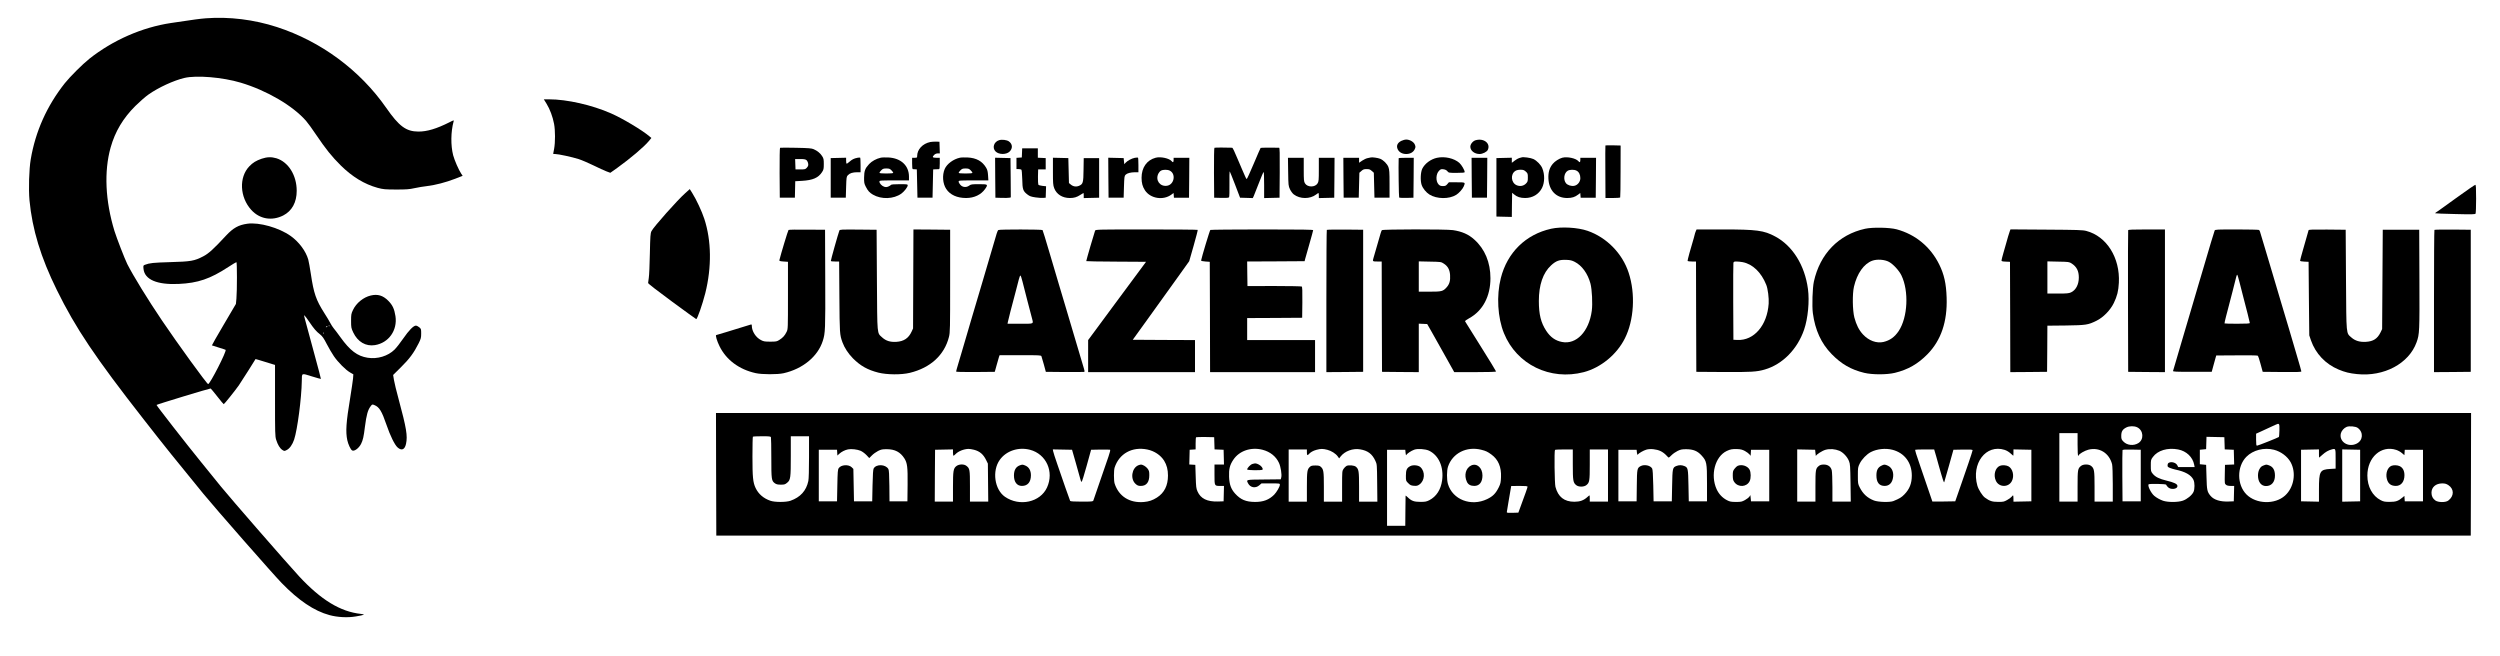 <?xml version="1.0" standalone="no"?>
<!DOCTYPE svg PUBLIC "-//W3C//DTD SVG 20010904//EN"
 "http://www.w3.org/TR/2001/REC-SVG-20010904/DTD/svg10.dtd">
<svg version="1.0" xmlns="http://www.w3.org/2000/svg"
 width="3977pt" height="1043pt" viewBox="0 0 3977 1043"
 preserveAspectRatio="xMidYMid meet">

<g transform="translate(0,1043) scale(0.1,-0.1)"
fill="#000000" stroke="none">
<path d="M3275 10139 c-99 -8 -176 -18 -555 -75 -461 -69 -927 -274 -1300
-570 -109 -87 -308 -286 -390 -389 -285 -361 -466 -766 -541 -1209 -27 -158
-36 -476 -20 -652 44 -463 179 -908 436 -1429 298 -606 610 -1071 1382 -2058
341 -437 507 -643 948 -1182 181 -221 1104 -1274 1245 -1419 270 -278 517
-445 761 -511 128 -35 291 -44 421 -21 141 24 156 31 78 40 -325 35 -633 222
-981 597 -184 198 -1095 1245 -1243 1427 -77 97 -224 277 -325 401 -215 264
-701 887 -701 899 0 7 842 263 861 262 3 0 50 -56 104 -125 54 -69 100 -125
104 -125 9 1 178 212 239 298 29 43 101 154 159 247 58 94 107 171 108 173 1
1 71 -19 156 -46 l154 -48 0 -564 c0 -519 1 -570 18 -625 25 -81 60 -138 99
-163 32 -20 32 -20 69 -1 47 23 91 86 118 166 52 156 118 660 122 932 2 132
-9 126 158 74 79 -24 145 -43 146 -41 2 2 -46 183 -106 403 -179 655 -169 618
-152 603 9 -7 42 -52 74 -100 72 -106 109 -150 171 -198 37 -30 59 -61 106
-153 33 -63 83 -150 113 -193 66 -97 188 -219 258 -259 l52 -30 -5 -68 c-4
-37 -24 -175 -45 -305 -65 -389 -75 -540 -46 -676 14 -64 52 -147 76 -161 33
-21 108 34 143 104 29 58 42 113 61 271 25 192 46 268 91 327 25 33 25 33 62
18 76 -31 116 -97 189 -310 59 -174 132 -323 178 -363 64 -57 114 -35 134 57
27 128 8 244 -119 716 -33 121 -66 256 -73 300 l-13 80 126 125 c134 132 204
227 279 377 37 74 41 90 41 157 0 71 -1 75 -31 100 -17 14 -41 26 -53 26 -38
0 -112 -75 -202 -206 -47 -69 -109 -147 -137 -175 -105 -104 -274 -155 -429
-130 -163 26 -279 113 -432 326 -44 61 -92 125 -108 143 -15 18 -39 55 -53 82
-14 28 -57 100 -97 162 -131 206 -167 311 -213 620 -14 95 -33 198 -41 228
-39 136 -147 281 -280 376 -185 132 -500 221 -689 195 -141 -20 -224 -66 -340
-190 -197 -213 -278 -286 -362 -329 -142 -74 -197 -83 -528 -92 -271 -8 -325
-14 -399 -42 -28 -11 -28 -13 -23 -66 18 -170 214 -254 557 -239 309 14 502
80 793 270 65 42 122 77 128 77 11 0 11 -456 0 -580 l-8 -85 -193 -328 c-106
-180 -191 -329 -189 -331 2 -1 51 -17 109 -35 57 -17 106 -34 109 -36 20 -21
-248 -545 -278 -545 -19 0 -488 647 -733 1010 -228 337 -458 712 -553 899 -40
80 -168 411 -204 526 -146 479 -168 948 -61 1329 71 253 198 466 394 661 67
66 160 148 209 182 158 111 398 222 570 263 192 46 609 11 896 -75 415 -124
830 -367 1040 -608 28 -32 102 -133 163 -225 150 -222 248 -344 387 -482 185
-183 378 -300 588 -358 90 -24 114 -26 293 -27 164 0 211 3 295 22 55 12 145
27 200 33 132 16 297 59 445 116 l120 47 -21 31 c-42 63 -108 214 -130 296
-40 157 -38 373 7 538 7 23 5 23 -64 -12 -206 -104 -359 -150 -497 -149 -195
1 -307 84 -512 379 -417 598 -1038 1057 -1738 1284 -367 119 -758 167 -1130
139z m1972 -4895 c-3 -3 -12 -4 -19 -1 -8 3 -5 6 6 6 11 1 17 -2 13 -5z m-37
-8 c0 -2 -7 -7 -16 -10 -8 -3 -12 -2 -9 4 6 10 25 14 25 6z m-63 -118 c-3 -7
-5 -2 -5 12 0 14 2 19 5 13 2 -7 2 -19 0 -25z"/>
<path d="M8695 8779 c53 -86 98 -207 119 -319 20 -104 20 -295 1 -397 -8 -43
-15 -79 -15 -80 0 -2 14 -3 31 -3 50 0 271 -48 372 -80 50 -16 157 -62 237
-101 80 -39 173 -82 207 -95 l62 -23 110 78 c206 148 427 335 502 426 l41 50
-33 28 c-119 100 -424 282 -608 363 -304 134 -702 224 -988 224 l-82 0 44 -71z"/>
<path d="M15894 8200 c-84 -26 -114 -122 -56 -180 53 -52 171 -52 223 -1 52
52 47 120 -12 162 -33 23 -110 33 -155 19z"/>
<path d="M22290 8188 c-62 -32 -81 -80 -54 -135 23 -46 72 -73 134 -73 62 0
111 27 134 73 16 34 17 42 4 75 -16 44 -81 82 -138 82 -20 0 -56 -10 -80 -22z"/>
<path d="M23473 8199 c-43 -13 -83 -62 -83 -103 0 -63 67 -116 147 -116 49 0
117 34 131 66 48 103 -64 191 -195 153z"/>
<path d="M14800 8171 c-123 -25 -210 -118 -210 -225 0 -24 -3 -26 -40 -26
l-40 0 0 -90 c0 -65 3 -90 13 -91 6 -1 23 -2 37 -2 l25 -2 5 -225 5 -225 120
0 120 0 5 225 5 225 40 2 c22 1 46 2 53 2 9 1 12 26 12 91 l0 90 -55 0 c-62 0
-70 12 -32 48 14 13 36 22 56 22 l32 0 -3 93 -3 92 -55 2 c-30 0 -71 -2 -90
-6z"/>
<path d="M25539 8116 c-2 -2 -3 -191 -1 -420 l2 -416 115 0 c62 0 116 4 119 9
3 4 6 192 6 417 l1 409 -119 3 c-65 1 -120 1 -123 -2z"/>
<path d="M12409 8079 c-5 -3 -8 -170 -7 -400 l3 -394 120 0 120 0 3 131 3 131
107 6 c172 10 260 48 319 139 25 38 28 52 28 128 0 76 -3 90 -27 127 -31 47
-74 83 -133 109 -33 15 -80 19 -284 23 -133 3 -247 3 -252 0z m420 -196 c12
-10 24 -34 27 -54 5 -29 1 -41 -19 -65 -24 -27 -29 -29 -104 -29 l-78 0 -3 83
-3 82 79 0 c61 0 85 -4 101 -17z"/>
<path d="M19319 8079 c-5 -3 -8 -169 -7 -400 l3 -394 114 -3 c85 -2 117 1 123
10 5 7 8 102 6 210 -1 109 0 200 3 202 2 3 41 -91 85 -207 l81 -212 101 -3
101 -3 14 28 c7 15 45 110 83 210 38 100 72 179 76 177 5 -3 8 -97 8 -210 l0
-205 123 3 122 3 3 398 c2 314 0 397 -10 397 -139 3 -290 1 -294 -3 -3 -3 -52
-115 -108 -248 -56 -134 -107 -244 -112 -246 -5 -2 -18 18 -28 45 -11 26 -33
76 -49 112 -16 36 -45 103 -64 150 -53 128 -83 190 -91 190 -91 4 -276 4 -283
-1z"/>
<path d="M16258 7998 l-3 -73 -42 -3 -43 -3 0 -90 0 -89 33 0 c17 0 37 -4 44
-8 7 -4 12 -57 15 -152 3 -165 12 -191 85 -246 33 -26 58 -34 125 -44 46 -7
101 -10 123 -8 l40 3 3 91 3 91 -57 6 c-32 3 -61 12 -66 19 -4 7 -7 65 -6 128
l3 115 60 0 60 0 0 90 0 90 -62 3 -63 3 0 74 0 75 -125 0 -124 0 -3 -72z"/>
<path d="M4162 7905 c-88 -31 -140 -62 -196 -121 -167 -174 -153 -490 31 -693
132 -146 327 -180 508 -89 139 71 215 209 215 392 0 247 -131 458 -322 518
-80 24 -149 22 -236 -7z"/>
<path d="M13640 7920 c-56 -11 -86 -27 -128 -64 -21 -20 -42 -33 -46 -29 -3 3
-6 26 -6 50 l0 44 -122 -3 -123 -3 0 -315 0 -315 120 0 120 0 5 167 c5 159 6
168 29 192 29 31 77 46 149 46 l52 0 0 114 c0 63 -3 117 -7 119 -5 2 -24 0
-43 -3z"/>
<path d="M14010 7921 c-70 -16 -140 -54 -184 -101 -64 -68 -79 -108 -80 -215
-1 -80 2 -96 27 -145 34 -67 59 -94 113 -126 135 -79 330 -72 453 16 47 35
101 104 101 132 0 17 -10 18 -129 18 -84 0 -132 -4 -137 -11 -3 -6 -22 -18
-41 -26 -27 -11 -42 -12 -69 -3 -37 13 -74 53 -74 81 0 18 12 19 235 19 l235
0 0 60 c0 176 -128 295 -328 305 -48 2 -103 1 -122 -4z m171 -200 c16 -16 29
-34 29 -40 0 -7 -38 -11 -110 -11 -72 0 -110 4 -110 11 0 6 13 24 29 40 25 25
37 29 81 29 44 0 56 -4 81 -29z"/>
<path d="M15270 7921 c-103 -22 -206 -98 -241 -178 -43 -99 -33 -235 24 -320
62 -93 173 -143 316 -143 129 0 239 53 303 145 49 72 46 75 -97 75 -114 0
-129 -2 -156 -22 -46 -34 -105 -29 -141 11 -15 17 -28 40 -28 51 0 19 7 20
236 20 l237 0 -5 79 c-4 61 -10 88 -30 122 -62 105 -156 157 -296 164 -48 2
-103 1 -122 -4z m171 -200 c16 -16 29 -34 29 -40 0 -7 -38 -11 -110 -11 -72 0
-110 4 -110 11 0 6 13 24 29 40 25 25 37 29 81 29 44 0 56 -4 81 -29z"/>
<path d="M18051 7919 c-48 -9 -116 -46 -146 -79 l-20 -22 -5 48 -5 49 -123 3
-122 3 2 -318 3 -318 120 0 120 0 5 172 c5 158 7 174 26 193 25 25 79 39 152
40 l52 0 0 114 c0 63 -3 117 -7 119 -5 2 -28 0 -52 -4z"/>
<path d="M18385 7921 c-141 -37 -225 -157 -225 -319 0 -84 16 -142 55 -201 87
-131 292 -163 422 -65 l32 24 3 -37 3 -38 120 0 120 0 3 318 2 317 -125 0
-125 0 0 -35 c0 -38 -10 -44 -31 -19 -38 46 -176 76 -254 55z m225 -206 c101
-52 69 -223 -45 -240 -112 -17 -188 87 -139 191 9 19 28 41 43 49 34 19 105
19 141 0z"/>
<path d="M21805 7925 c-5 -2 -27 -6 -47 -10 -20 -3 -60 -21 -88 -40 l-50 -34
0 40 0 39 -125 0 -125 0 2 -317 3 -318 120 0 120 0 5 198 5 199 33 29 c26 24
41 29 82 29 41 0 56 -5 82 -29 l33 -29 5 -199 5 -198 120 0 120 0 0 220 c0
188 -3 227 -18 267 -20 52 -78 110 -131 132 -35 15 -133 28 -151 21z"/>
<path d="M22861 7920 c-100 -21 -196 -93 -236 -175 -27 -58 -32 -187 -10 -255
19 -57 70 -120 125 -155 116 -72 312 -75 425 -5 44 27 104 94 121 136 27 64
27 64 -112 64 l-125 0 -26 -30 c-21 -25 -32 -30 -69 -30 -35 0 -50 6 -69 26
-48 51 -44 166 7 217 25 26 34 29 71 24 29 -4 48 -14 62 -31 20 -25 23 -26
148 -26 95 0 127 3 127 13 0 30 -50 115 -85 146 -83 73 -232 107 -354 81z"/>
<path d="M24205 7926 c-5 -2 -22 -7 -37 -10 -14 -3 -47 -22 -72 -41 l-46 -35
0 40 0 41 -122 -3 -123 -3 0 -465 0 -465 122 -3 123 -3 2 192 3 192 30 -25
c48 -41 101 -58 177 -58 118 0 216 58 268 159 44 87 46 217 4 316 -21 52 -87
120 -141 145 -42 20 -162 36 -188 26z m67 -225 c31 -28 33 -34 33 -95 0 -60
-3 -68 -31 -97 -38 -38 -94 -48 -146 -26 -91 38 -104 178 -20 229 16 11 48 18
79 18 44 0 58 -5 85 -29z"/>
<path d="M24853 7921 c-49 -13 -119 -57 -152 -98 -52 -63 -73 -134 -69 -233 8
-190 123 -310 299 -310 75 0 123 15 175 55 l33 25 3 -37 3 -38 120 0 120 0 3
318 2 317 -125 0 -125 0 0 -35 c0 -38 -10 -44 -31 -19 -38 46 -175 76 -256 55z
m227 -206 c38 -20 60 -63 60 -119 0 -58 -43 -112 -97 -122 -46 -9 -107 10
-132 42 -45 57 -31 161 27 197 34 21 104 22 142 2z"/>
<path d="M15832 7603 l3 -318 100 -3 c55 -2 110 0 123 3 l22 5 -2 313 -3 312
-123 3 -122 3 2 -318z"/>
<path d="M16750 7706 c0 -191 2 -221 20 -269 37 -98 130 -157 249 -157 69 0
111 13 169 51 24 16 45 29 48 29 2 0 4 -18 4 -40 l0 -41 123 3 122 3 0 315 0
315 -123 0 -122 0 -3 -185 c-2 -209 -8 -229 -74 -257 -45 -18 -93 -10 -130 22
l-28 23 -5 199 -5 198 -122 3 -123 3 0 -215z"/>
<path d="M20492 7698 c3 -217 4 -225 29 -279 15 -32 42 -68 61 -82 98 -75 257
-76 354 -2 18 14 35 25 38 25 3 0 6 -18 6 -40 l0 -41 123 3 122 3 3 318 2 317
-125 0 -125 0 0 -187 c0 -169 -2 -191 -20 -220 -39 -65 -161 -65 -200 0 -18
29 -20 51 -20 220 l0 187 -126 0 -125 0 3 -222z"/>
<path d="M22250 7913 c-5 -116 2 -619 8 -625 5 -5 58 -7 118 -6 l109 3 3 318
2 317 -120 0 c-66 0 -120 -3 -120 -7z"/>
<path d="M23412 7603 l3 -318 120 0 120 0 3 318 2 317 -125 0 -125 0 2 -317z"/>
<path d="M39095 7296 c-149 -107 -283 -204 -300 -216 -16 -12 -37 -26 -45 -30
-8 -5 -12 -11 -10 -13 3 -3 146 -8 319 -12 262 -7 315 -5 322 6 5 8 9 114 9
237 0 174 -3 222 -13 222 -7 0 -134 -87 -282 -194z"/>
<path d="M10904 7360 c-125 -110 -507 -540 -540 -607 -17 -34 -20 -74 -26
-358 -3 -176 -11 -349 -17 -385 -6 -36 -11 -72 -11 -82 0 -10 142 -120 377
-293 207 -152 382 -279 388 -281 16 -6 99 232 145 413 103 414 98 834 -16
1182 -38 117 -129 312 -191 409 l-40 64 -69 -62z"/>
<path d="M24675 6791 c-404 -90 -697 -378 -800 -785 -71 -279 -51 -629 50
-877 202 -498 736 -758 1270 -619 270 71 524 279 653 536 146 289 171 710 61
1044 -100 308 -350 563 -654 668 -155 54 -418 69 -580 33z m375 -526 c116 -59
208 -187 251 -346 25 -93 36 -322 21 -434 -45 -330 -246 -540 -474 -495 -105
20 -185 77 -251 178 -84 128 -117 260 -117 474 0 255 66 448 194 566 79 73
134 93 246 88 59 -2 87 -9 130 -31z"/>
<path d="M29670 6791 c-421 -93 -718 -399 -815 -841 -22 -100 -31 -388 -16
-502 36 -269 133 -481 299 -651 155 -159 310 -248 518 -298 127 -31 362 -31
488 0 209 51 366 141 520 298 215 221 316 518 303 898 -7 224 -40 370 -118
528 -138 280 -378 478 -677 559 -113 30 -383 35 -502 9z m380 -527 c68 -37
160 -137 198 -215 121 -250 101 -666 -43 -884 -65 -97 -139 -150 -243 -175
-109 -25 -233 20 -325 119 -65 70 -107 154 -138 271 -29 113 -33 375 -6 490
49 210 158 365 292 413 76 27 196 19 265 -19z"/>
<path d="M12544 6772 c-8 -5 -124 -390 -146 -482 -2 -12 12 -16 67 -20 l70 -5
0 -535 c0 -531 0 -535 -22 -580 -29 -59 -58 -91 -113 -126 -42 -27 -52 -29
-146 -29 -87 0 -107 3 -148 25 -83 42 -146 141 -146 228 0 19 -4 23 -17 19
-10 -3 -54 -16 -98 -30 -180 -56 -445 -137 -451 -137 -16 0 11 -94 51 -175
106 -218 312 -373 578 -431 98 -22 346 -23 443 -1 305 69 544 266 623 514 40
125 42 178 39 988 l-3 780 -285 2 c-157 2 -290 0 -296 -5z"/>
<path d="M13353 6763 c-19 -49 -140 -479 -136 -485 2 -5 33 -8 68 -8 l64 0 4
-562 c4 -585 5 -602 49 -724 31 -86 93 -180 167 -255 120 -120 233 -183 405
-227 138 -34 364 -36 500 -3 328 80 549 282 622 571 18 71 19 122 19 890 l0
815 -292 3 -292 2 -3 -787 -3 -788 -23 -50 c-48 -105 -124 -156 -243 -163 -97
-6 -166 16 -225 70 -84 78 -78 12 -84 913 l-5 800 -293 3 c-272 2 -293 1 -299
-15z"/>
<path d="M15882 6771 c-7 -4 -19 -30 -27 -57 -26 -92 -63 -219 -225 -764 -89
-300 -173 -582 -186 -627 -13 -46 -36 -121 -49 -168 -46 -156 -76 -259 -100
-340 -13 -44 -37 -126 -54 -182 -17 -56 -31 -107 -31 -113 0 -7 98 -9 308 -8
l307 3 29 105 c15 58 33 117 38 133 l10 27 330 0 c304 0 329 -1 335 -17 4 -10
21 -70 39 -133 l31 -115 299 -3 c164 -1 304 0 311 2 8 4 8 17 -4 53 -8 26 -25
84 -38 128 -13 44 -63 211 -110 370 -116 387 -110 368 -138 465 -14 47 -64
216 -112 375 -48 160 -98 328 -111 375 -14 47 -32 108 -40 135 -9 28 -19 64
-24 80 -26 91 -80 267 -85 275 -8 12 -684 13 -703 1z m383 -817 c12 -49 48
-188 79 -309 32 -121 64 -245 72 -275 25 -98 41 -90 -187 -90 l-201 0 5 28 c4
26 64 258 128 497 16 61 37 140 46 178 9 37 21 66 26 64 6 -2 20 -43 32 -93z"/>
<path d="M17421 6762 c-8 -16 -141 -473 -141 -486 0 -3 214 -7 476 -8 l475 -3
-59 -80 c-191 -259 -343 -463 -474 -640 -81 -110 -202 -273 -268 -363 l-120
-162 0 -255 0 -255 850 0 850 0 0 255 0 255 -495 2 -495 3 256 355 c141 195
343 477 449 625 l193 270 70 245 c38 135 68 248 65 253 -2 4 -368 7 -813 7
-762 0 -810 -1 -819 -18z"/>
<path d="M19254 6772 c-9 -5 -137 -431 -147 -486 -1 -7 27 -13 68 -16 l70 -5
3 -877 2 -878 835 0 835 0 0 255 0 255 -540 0 -540 0 0 175 0 175 438 2 437 3
3 244 c2 189 -1 246 -10 253 -7 4 -204 8 -438 8 l-425 -1 -3 195 -2 196 457 2
457 3 7 30 c4 17 34 125 68 240 33 116 61 216 61 223 0 9 -169 12 -812 12
-447 0 -818 -4 -824 -8z"/>
<path d="M21107 6773 c-4 -3 -7 -514 -7 -1135 l0 -1128 293 2 292 3 0 1130 0
1130 -286 3 c-157 1 -288 -1 -292 -5z"/>
<path d="M21983 6768 c-11 -15 -15 -28 -79 -253 -25 -88 -50 -173 -55 -190
-16 -53 -14 -55 61 -55 l70 0 2 -877 3 -878 293 -3 292 -2 0 385 0 386 67 -3
67 -3 68 -119 c37 -66 134 -238 215 -383 l147 -263 333 0 c211 0 333 4 333 10
0 5 -109 184 -243 397 -134 214 -246 393 -250 400 -5 7 20 26 66 51 215 118
337 348 337 636 0 251 -89 465 -257 615 -91 83 -197 129 -340 150 -109 16
-1118 15 -1130 -1z m984 -531 c65 -41 95 -97 101 -182 6 -91 -10 -146 -56
-197 -57 -63 -78 -68 -272 -68 l-170 0 0 241 0 241 178 -4 c174 -3 178 -4 219
-31z"/>
<path d="M26974 6745 c-7 -19 -14 -38 -14 -44 0 -5 -7 -31 -15 -57 -50 -164
-103 -359 -99 -366 3 -4 34 -8 70 -8 l64 0 2 -877 3 -878 425 -3 c445 -3 540
3 665 40 281 82 518 322 625 635 61 179 87 451 61 645 -50 377 -244 688 -521
836 -181 97 -292 112 -841 112 l-410 0 -15 -35z m747 -485 c160 -30 298 -163
377 -362 25 -61 44 -213 38 -298 -23 -346 -234 -591 -498 -578 l-63 3 -3 600
c-1 330 0 610 3 623 5 19 12 22 49 22 24 0 68 -5 97 -10z"/>
<path d="M31972 6753 c-10 -25 -41 -130 -62 -208 -4 -16 -21 -78 -39 -136 -17
-59 -31 -114 -31 -123 0 -12 14 -16 68 -18 l67 -3 3 -878 2 -877 293 2 292 3
3 367 2 367 293 3 c325 5 352 9 487 75 109 53 221 168 277 283 53 110 73 190
80 322 21 397 -194 739 -517 824 -57 15 -136 18 -636 21 l-571 4 -11 -28z
m985 -515 c79 -52 113 -119 113 -223 0 -111 -48 -201 -124 -236 -35 -16 -67
-19 -208 -19 l-168 0 0 256 0 256 173 -4 c168 -3 173 -4 214 -30z"/>
<path d="M33855 6768 c-3 -7 -4 -517 -3 -1133 l3 -1120 293 -3 292 -2 0 1135
0 1135 -290 0 c-223 0 -292 -3 -295 -12z"/>
<path d="M35231 6763 c-7 -15 -81 -260 -187 -623 -14 -47 -32 -107 -40 -135
-9 -27 -19 -63 -24 -80 -5 -16 -16 -55 -25 -85 -9 -30 -20 -68 -25 -85 -5 -16
-16 -55 -25 -85 -9 -30 -20 -68 -25 -85 -5 -16 -76 -257 -158 -535 -82 -278
-151 -512 -153 -520 -4 -13 35 -15 306 -15 l309 0 23 85 c13 47 29 105 36 130
l13 45 324 2 c179 2 330 0 336 -5 7 -4 27 -63 45 -132 l34 -125 308 -3 c242
-2 307 0 307 10 0 7 -30 112 -66 233 -58 197 -85 285 -128 435 -8 25 -69 230
-136 455 -67 226 -128 430 -135 455 -7 25 -52 176 -100 335 -48 160 -89 299
-93 310 -3 11 -10 23 -16 27 -6 4 -165 8 -353 8 -316 0 -343 -1 -352 -17z
m397 -830 c18 -71 43 -171 57 -223 48 -181 105 -407 105 -418 0 -9 -54 -12
-198 -12 -109 0 -201 2 -204 5 -2 3 8 53 24 112 71 271 152 582 160 621 5 23
13 42 17 42 4 0 22 -57 39 -127z"/>
<path d="M36725 6768 c-4 -14 -22 -75 -35 -123 -4 -16 -29 -101 -54 -189 -25
-87 -46 -164 -46 -172 0 -9 19 -14 68 -16 l67 -3 5 -585 6 -585 27 -80 c74
-211 230 -376 440 -464 101 -42 173 -60 292 -72 429 -45 826 167 948 506 47
131 48 168 45 1005 l-3 785 -290 0 -290 0 -5 -790 -5 -790 -27 -56 c-49 -98
-114 -140 -230 -147 -98 -6 -172 16 -232 69 -85 75 -80 21 -86 919 l-5 795
-293 3 c-229 2 -293 0 -297 -10z"/>
<path d="M38727 6773 c-4 -3 -7 -514 -7 -1135 l0 -1128 293 2 292 3 0 1130 0
1130 -286 3 c-157 1 -288 -1 -292 -5z"/>
<path d="M5898 5729 c-116 -27 -231 -120 -282 -229 -29 -60 -31 -73 -31 -175
0 -104 2 -114 34 -183 71 -150 200 -226 346 -202 219 36 360 236 326 461 -18
116 -47 177 -116 246 -84 84 -167 108 -277 82z"/>
<path d="M11392 2885 l3 -975 13955 0 13955 0 3 975 2 975 -13960 0 -13960 0
2 -975z m24869 700 c-1 -55 -5 -103 -9 -107 -11 -10 -332 -138 -348 -138 -11
0 -14 20 -14 95 l0 96 73 33 c39 18 99 46 132 61 33 15 78 35 100 46 66 31 68
27 66 -86z m-2261 47 c99 -49 109 -194 17 -251 -76 -47 -179 -36 -237 24 -32
33 -35 42 -35 93 0 68 21 102 80 132 49 25 127 26 175 2z m3507 -9 c94 -69 85
-199 -17 -250 -134 -68 -286 32 -251 165 11 41 50 84 91 101 41 18 146 8 177
-16z m-4457 -263 c0 -113 4 -180 10 -180 6 0 10 4 10 8 0 19 93 73 151 88 174
45 332 -52 378 -231 6 -23 11 -157 11 -317 l0 -278 -145 0 -145 0 0 239 c0
260 -5 290 -56 330 -37 29 -121 29 -158 0 -53 -42 -56 -58 -56 -324 l0 -245
-145 0 -145 0 0 545 0 545 145 0 145 0 0 -180z m-20786 114 c3 -9 6 -157 6
-330 0 -345 3 -363 58 -403 23 -16 45 -21 94 -21 56 0 68 4 99 30 55 44 59 76
59 429 l0 311 145 0 145 0 0 -330 c0 -203 -4 -349 -11 -382 -33 -155 -126
-258 -284 -314 -70 -25 -250 -25 -320 0 -110 38 -190 108 -235 203 -42 89 -50
173 -50 502 0 169 3 311 7 314 3 4 68 7 144 7 116 0 138 -2 143 -16z m7054
-96 l3 -97 72 -3 72 -3 3 -117 3 -118 -76 0 -75 0 0 -160 c0 -184 -2 -180 95
-180 l56 0 -3 -122 -3 -123 -90 -3 c-171 -5 -275 46 -325 160 -21 47 -24 73
-29 238 l-6 185 -48 3 -48 3 3 117 3 117 48 3 47 3 0 93 c0 51 3 96 7 100 4 3
70 5 147 4 l141 -3 3 -97z m16070 0 l3 -97 72 -3 72 -3 3 -117 3 -117 -73 -3
-73 -3 -3 -150 c-3 -143 -2 -151 19 -167 14 -12 39 -18 75 -18 l55 0 -3 -122
-3 -123 -80 -3 c-133 -6 -236 26 -289 89 -54 64 -60 90 -65 299 l-6 195 -50 5
-50 5 0 115 0 115 50 5 50 5 3 98 3 98 142 -3 142 -3 3 -97z m-21696 -120 c26
-11 67 -42 92 -68 l44 -47 42 42 c23 24 67 55 98 71 50 25 68 28 142 28 128
-1 212 -46 276 -145 47 -74 55 -136 52 -421 l-3 -263 -142 0 -143 0 -2 245
c-2 180 -6 251 -16 268 -44 77 -192 83 -234 9 -9 -15 -14 -95 -18 -272 l-5
-250 -145 0 -145 0 -5 257 -5 258 -26 26 c-50 50 -171 41 -207 -14 -15 -22
-18 -62 -22 -277 l-5 -250 -145 0 -145 0 0 410 0 410 145 0 145 0 3 -46 3 -46
29 27 c34 32 90 61 140 71 52 11 148 0 202 -23z m1803 17 c91 -24 148 -72 193
-165 l27 -55 3 -302 3 -303 -145 0 -146 0 0 245 c0 266 -3 282 -56 324 -39 31
-117 29 -159 -3 -49 -37 -55 -76 -55 -335 l0 -231 -145 0 -145 0 2 413 3 412
143 3 142 3 0 -51 c0 -27 4 -50 8 -50 5 0 19 12 33 26 42 45 129 80 204 83 17
1 57 -6 90 -14z m890 0 c259 -68 386 -349 271 -600 -107 -235 -437 -308 -669
-148 -166 115 -208 412 -83 587 102 144 297 209 481 161z m1867 4 c112 -23
212 -90 267 -178 42 -69 61 -142 61 -236 0 -159 -58 -275 -175 -350 -69 -44
-128 -64 -210 -71 -226 -19 -399 91 -464 295 -14 44 -14 208 0 252 72 223 280
338 521 288z m1833 -4 c121 -32 213 -105 261 -209 28 -61 48 -188 36 -231 l-8
-30 -267 -3 c-293 -3 -284 0 -252 -62 35 -68 119 -82 178 -30 l35 30 146 0
c145 0 146 0 146 -22 0 -30 -51 -117 -91 -158 -82 -81 -171 -115 -304 -115
-146 1 -229 36 -318 134 -65 73 -90 143 -95 267 -5 121 12 188 68 271 95 142
281 205 465 158z m1029 0 c66 -17 135 -61 167 -106 l22 -31 24 31 c67 85 195
132 308 113 123 -20 193 -72 244 -182 26 -55 26 -56 29 -352 l3 -298 -145 0
-146 0 0 235 c0 250 -5 280 -49 319 -27 24 -116 32 -151 14 -13 -7 -35 -29
-47 -47 -22 -33 -23 -41 -23 -277 l0 -244 -145 0 -145 0 0 235 c0 251 -5 280
-50 320 -17 16 -36 20 -85 20 -49 0 -68 -4 -85 -20 -45 -40 -50 -69 -50 -320
l0 -235 -145 0 -145 0 0 415 0 415 145 0 145 0 0 -45 c0 -47 9 -56 30 -30 25
30 69 55 121 69 70 19 103 19 173 1z m1618 -14 c155 -74 238 -259 209 -473
-20 -147 -91 -257 -203 -315 -46 -23 -65 -27 -143 -27 -100 0 -142 15 -202 74
-18 18 -33 28 -33 24 0 -5 -2 -115 -3 -244 l-2 -235 -145 0 -145 0 0 605 0
605 145 0 145 0 5 -50 c3 -32 7 -44 12 -33 9 21 74 65 125 84 54 20 176 12
235 -15z m833 14 c75 -19 97 -30 161 -76 108 -79 159 -198 152 -359 -3 -84 -8
-105 -35 -161 -49 -99 -93 -144 -186 -189 -255 -122 -549 -9 -623 240 -21 70
-20 214 1 277 72 214 296 327 530 268z m2851 -21 c29 -13 68 -42 88 -64 20
-22 39 -40 42 -40 4 0 24 18 46 40 22 22 65 52 96 67 48 23 70 27 137 27 111
-1 178 -28 242 -98 83 -91 88 -115 88 -446 l0 -285 -145 0 -145 0 -5 250 c-5
275 -8 287 -65 311 -44 18 -86 18 -130 0 -57 -24 -60 -36 -65 -311 l-5 -250
-145 0 -145 0 -5 250 c-4 177 -9 257 -18 272 -28 49 -122 69 -181 39 -58 -31
-60 -42 -63 -313 l-3 -248 -145 0 -145 0 0 410 0 410 145 0 145 0 5 -45 c3
-29 8 -40 13 -32 15 22 90 65 137 79 62 18 161 8 226 -23z m1343 1 c29 -16 61
-40 71 -53 l19 -23 3 48 3 48 145 0 145 0 0 -410 0 -410 -145 0 -145 0 -5 50
-5 49 -16 -25 c-9 -13 -41 -38 -70 -54 -49 -27 -63 -30 -144 -30 -78 1 -97 4
-143 28 -73 38 -129 98 -164 174 -103 227 -26 520 161 609 57 27 91 33 167 30
55 -2 82 -9 123 -31z m1502 4 c60 -26 127 -97 153 -165 18 -44 20 -81 24 -346
l4 -298 -146 0 -146 0 0 228 c0 125 -5 245 -10 267 -13 60 -60 95 -126 95 -37
0 -59 -6 -78 -21 -53 -42 -56 -58 -56 -324 l0 -245 -145 0 -145 0 0 415 0 416
143 -3 142 -3 6 -55 c3 -30 6 -50 7 -43 3 21 99 83 153 98 68 19 153 12 220
-16z m844 16 c192 -50 308 -205 308 -410 0 -125 -36 -216 -119 -301 -46 -47
-76 -65 -174 -105 -56 -22 -241 -17 -309 9 -105 41 -174 104 -227 209 -28 55
-29 64 -29 188 0 124 1 133 29 190 35 71 112 150 178 184 98 50 234 64 343 36z
m1786 -2 c31 -10 69 -33 92 -55 22 -21 42 -38 44 -38 1 0 3 23 3 50 l0 51 143
-3 142 -3 0 -410 0 -410 -142 -3 -143 -3 0 51 c0 27 -3 50 -6 50 -3 0 -14 -10
-24 -23 -10 -13 -42 -36 -72 -52 -48 -27 -61 -30 -143 -29 -94 0 -133 13 -209
68 -40 29 -102 127 -120 189 -100 355 137 666 435 570z m2759 7 c131 -25 232
-121 255 -243 l7 -37 -131 0 -130 0 -16 30 c-19 36 -78 57 -121 43 -22 -7 -30
-17 -32 -40 -3 -26 2 -32 35 -46 21 -9 61 -21 88 -27 157 -32 252 -86 289
-164 21 -45 21 -147 0 -192 -25 -53 -103 -116 -170 -139 -80 -27 -236 -27
-314 -1 -51 18 -102 46 -140 78 -53 44 -113 169 -88 184 18 11 272 6 276 -6 2
-6 14 -23 26 -36 44 -52 162 -37 154 19 -4 29 -53 52 -172 81 -117 28 -179 59
-220 109 -30 37 -31 43 -31 131 0 88 1 93 33 136 77 105 234 152 402 120z
m1525 -5 c111 -29 213 -106 264 -197 93 -169 54 -403 -89 -532 -161 -145 -458
-136 -612 17 -155 155 -156 444 -3 600 107 108 283 152 440 112z m980 -145 l0
-155 -85 -5 c-166 -10 -180 -35 -180 -327 l0 -194 -142 3 -143 3 0 410 0 410
143 3 142 3 0 -66 c0 -36 1 -65 3 -65 2 0 24 20 50 44 49 45 99 74 152 87 61
15 60 18 60 -151z m964 143 c28 -9 69 -31 90 -50 l40 -34 3 43 3 43 145 0 145
0 0 -410 0 -410 -145 0 -145 0 -3 43 -3 43 -31 -26 c-66 -56 -106 -69 -203
-69 -78 0 -97 4 -143 27 -132 68 -212 216 -212 392 0 290 220 486 459 408z
m-21002 -218 c35 -121 67 -235 71 -254 4 -19 12 -36 17 -38 6 -2 42 113 81
255 l71 257 144 3 c79 1 149 0 156 -2 9 -4 3 -32 -23 -108 -96 -275 -237 -685
-241 -700 -5 -16 -22 -18 -184 -18 -117 0 -180 4 -185 11 -3 6 -37 101 -76
212 -38 111 -96 281 -130 377 -33 96 -63 187 -65 203 l-5 28 153 -3 153 -3 63
-220z m7903 -14 c0 -260 5 -290 56 -330 38 -30 121 -29 159 1 51 40 55 66 55
328 l0 240 145 0 145 0 0 -415 0 -415 -145 0 -145 0 0 50 c0 28 -2 50 -4 50
-3 0 -18 -12 -33 -26 -58 -54 -119 -76 -208 -76 -161 0 -259 77 -301 237 -14
53 -21 575 -7 588 3 4 69 7 145 7 l138 0 0 -239z m5761 197 c6 -24 15 -54 20
-68 4 -14 22 -77 39 -140 17 -63 35 -126 40 -140 4 -14 16 -52 26 -85 10 -34
20 -53 23 -45 3 8 37 128 76 265 l70 250 153 3 c121 2 152 0 152 -11 0 -7 -29
-98 -65 -203 -36 -104 -86 -247 -110 -319 -25 -71 -58 -166 -73 -210 l-28 -80
-182 -3 c-100 -1 -182 -1 -182 0 0 3 -135 399 -194 568 -61 174 -84 249 -78
255 3 3 72 5 153 5 l148 0 12 -42z m3274 -373 l0 -410 -145 0 -145 0 -3 400
c-1 220 0 406 3 413 3 10 39 12 147 10 l143 -3 0 -410z m3490 0 l0 -410 -142
-3 -143 -3 0 416 0 416 143 -3 142 -3 0 -410z m1403 -152 c95 -62 94 -176 -2
-247 -42 -31 -159 -30 -204 2 -42 30 -62 70 -62 124 0 88 68 147 170 148 44 0
65 -6 98 -27z m-14648 -27 c0 -11 -35 -111 -124 -351 l-22 -60 -92 -3 c-70 -2
-92 0 -92 10 0 7 12 78 26 158 28 160 44 254 44 258 0 1 59 2 130 2 103 0 130
-3 130 -14z"/>
<path d="M16225 3028 c-64 -23 -95 -76 -95 -163 0 -103 48 -165 127 -165 91 0
142 61 143 168 0 74 -29 128 -83 153 -48 21 -51 21 -92 7z"/>
<path d="M18110 3029 c-107 -43 -133 -220 -44 -298 28 -25 43 -31 83 -31 88 0
135 60 134 172 0 58 -4 72 -28 104 -26 34 -78 65 -107 63 -7 0 -24 -5 -38 -10z"/>
<path d="M19923 3049 c-31 -9 -83 -64 -83 -87 0 -15 236 -17 245 -3 11 19 -20
61 -60 81 -45 22 -54 23 -102 9z"/>
<path d="M22435 3015 c-56 -29 -70 -61 -70 -152 0 -82 0 -83 37 -119 31 -32
45 -38 90 -42 44 -3 59 0 87 20 88 60 97 204 17 277 -33 31 -117 39 -161 16z"/>
<path d="M23405 3026 c-88 -40 -119 -157 -69 -262 20 -43 59 -64 117 -64 82 0
130 61 130 166 0 121 -89 201 -178 160z"/>
<path d="M27644 3020 c-12 -5 -35 -25 -50 -46 -26 -33 -29 -45 -29 -109 1 -58
5 -77 24 -103 63 -90 199 -81 245 15 22 46 21 140 -2 182 -32 59 -122 88 -188
61z"/>
<path d="M29930 3022 c-57 -28 -80 -73 -80 -154 0 -112 43 -168 131 -168 66 0
112 40 129 111 23 93 -7 176 -74 209 -52 24 -62 25 -106 2z"/>
<path d="M31815 3020 c-75 -30 -107 -146 -65 -237 48 -107 200 -111 254 -7 43
81 16 198 -54 236 -36 19 -100 23 -135 8z"/>
<path d="M36015 3028 c-41 -15 -53 -26 -76 -69 -12 -25 -19 -58 -19 -96 1
-100 50 -164 126 -165 88 -1 144 63 144 165 0 91 -31 143 -99 166 -39 13 -37
13 -76 -1z"/>
<path d="M38044 3020 c-63 -25 -97 -120 -74 -208 19 -76 65 -112 144 -112 82
0 136 67 136 170 0 71 -26 121 -77 145 -34 16 -95 19 -129 5z"/>
</g>
</svg>
